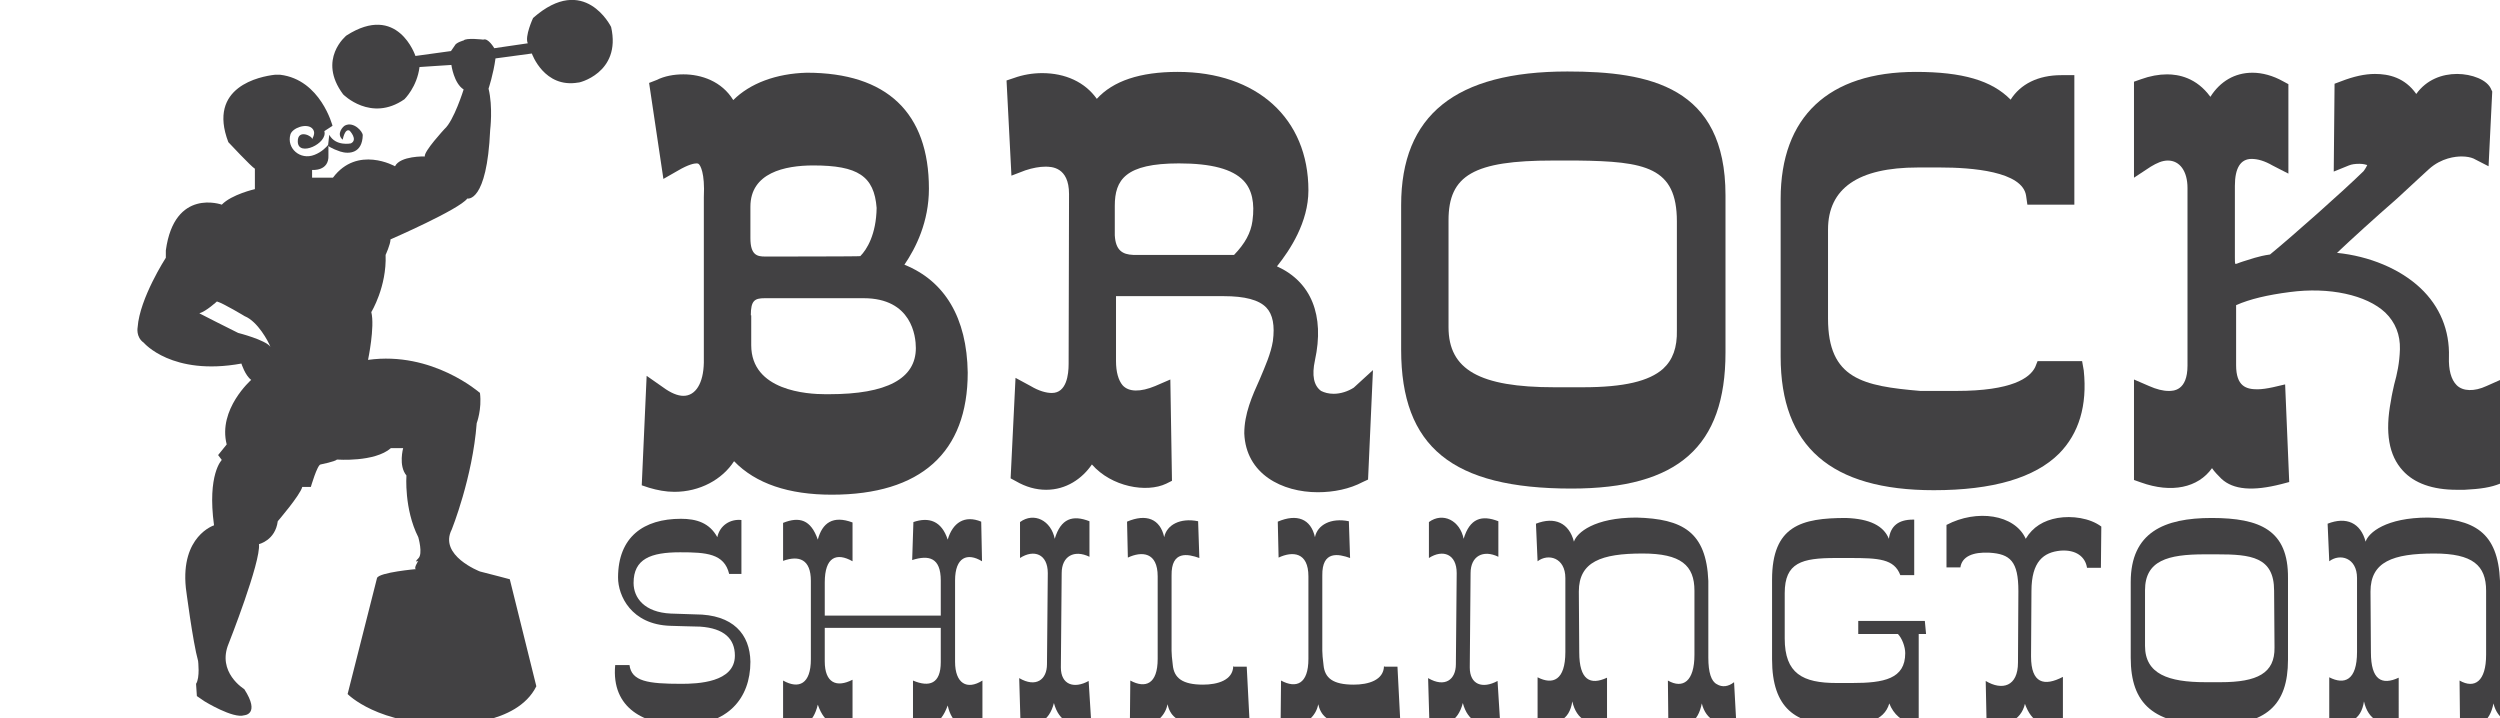 <?xml version="1.0" encoding="utf-8"?>
<!-- Generator: Adobe Illustrator 17.1.0, SVG Export Plug-In . SVG Version: 6.00 Build 0)  -->
<!DOCTYPE svg PUBLIC "-//W3C//DTD SVG 1.1//EN" "http://www.w3.org/Graphics/SVG/1.1/DTD/svg11.dtd">
<svg version="1.1" id="Layer_1" xmlns:x="http://ns.adobe.com/Extensibility/1.0/" xmlns:i="http://ns.adobe.com/AdobeIllustrator/10.0/" xmlns:graph="http://ns.adobe.com/Graphs/1.0/"
	 xmlns="http://www.w3.org/2000/svg" xmlns:xlink="http://www.w3.org/1999/xlink" xmlns:a="http://ns.adobe.com/AdobeSVGViewerExtensions/3.0/"
	 x="0px" y="0px" viewBox="0 308.1 612 175.8" enable-background="new 0 308.1 612 175.8" xml:space="preserve">
<g>
	<g>
		<path fill="#424143" d="M338.8,471.2c-0.1,3.4-3.8,4.5-7.4,4.5c-5.1,0-7.1-1.6-7.4-4.8c-0.2-1.6-0.3-2.7-0.3-3.5V449
			c-0.1-6.2,4-5.3,6.8-4.3l-0.3-9c-4.4-0.9-7.7,0.9-8.3,3.9c-1-4.5-4.4-5.8-9.1-3.8l0.2,8.8c3.4-1.6,7.3-1.4,7.3,4.6v20.2
			c0,6.2-3,7.3-6.7,5.3l-0.1,9.9c4.4,1.4,6.4,0.2,7.4-0.7c1-1,1.6-2.2,1.8-3.4c0.6,2.5,2.1,4.7,7.1,4.6l13-0.2l-0.7-13.6h-3.2V471.2
			z"/>
		<path fill="#424143" d="M359.8,471.5l0.2-23.1c0-4.2,3.1-5.8,6.8-4v-8.7c-4.1-1.6-7-0.7-8.5,4.3c-0.9-4.5-5.1-6.6-8.5-4.1v8.8
			c3.4-2.2,6.8-1,6.8,3.7l-0.2,22.3c0,3.8-2.7,5.8-6.8,3.4l0.3,10.3c3.8,1.9,7,0.5,8.2-4.2c1.2,4.5,4.4,6.3,9.1,4.2l-0.6-9.6
			C362.9,476.8,359.8,475.7,359.8,471.5z"/>
		<path fill="#424143" d="M301.9,471.2c-0.1,3.4-3.8,4.5-7.4,4.5c-5,0-7.1-1.6-7.4-4.8c-0.2-1.6-0.3-2.7-0.3-3.5V449
			c-0.1-6.2,4-5.3,6.8-4.3l-0.3-9c-4.4-0.9-7.7,0.9-8.3,3.9c-1-4.5-4.4-5.8-9.1-3.8l0.2,8.8c3.4-1.6,7.3-1.4,7.3,4.6v20.2
			c0,6.2-3,7.3-6.7,5.3l-0.1,9.9c4.4,1.4,6.4,0.2,7.4-0.7c1-1,1.6-2.2,1.8-3.4c0.6,2.5,2.1,4.7,7.1,4.6l13-0.2l-0.7-13.6h-3.2V471.2
			z"/>
		<path fill="#424143" d="M233.8,470.1v-19.9c0-5.7,3-6.9,6.6-4.7l-0.2-9.7c-4.1-1.7-7,0.3-8.2,4.4c-1.5-4.6-4.6-5.6-8.4-4.3
			l-0.3,9.3c4.1-1.3,7-0.6,7,5v8.6h-28.4v-8.1c0-6.3,2.9-7.4,6.8-5.2V436c-4.8-1.8-7.4,0.1-8.5,4.2c-1.7-4.9-4.5-5.7-8.5-4.1v9.3
			c3.9-1.4,6.8-0.4,6.8,4.9v19.2c0,6-2.9,7.4-6.8,5.2v10.1c4.8,2.2,7.4,0.4,8.5-4.2c1.7,4.9,4.5,5.7,8.5,4.1v-10.2
			c-3.9,2-6.8,0.8-6.8-4.5v-8.2h28.4v8.4c0,5.3-2.8,6.2-6.8,4.5v10.2c3.9,1.6,6.7,0.9,8.5-4.1c1,4.6,3.9,6.2,8.5,4.2v-10.3
			C236.7,477.1,233.8,475.4,233.8,470.1z"/>
		<path fill="#424143" d="M170.2,458.5l-6-0.2c-6.4-0.3-9.1-3.8-9.1-7.5c0-5.9,4.2-7.5,11.4-7.5c6.4,0,10.8,0.3,12,5.3h3v-13.2
			c-2.7-0.3-5.3,1.3-5.9,4.2c-1.9-3.5-5.1-4.5-8.9-4.5c-9.1,0-15.4,4.4-15.4,14.4c0,4.4,3.2,11.5,12.8,11.8c2.1,0.1,4.5,0.1,7.3,0.2
			c5.9,0.4,8.5,3,8.5,7.1c0,6.6-9.2,6.9-13.1,6.9c-8.2,0-12.2-0.6-12.7-4.6h-3.5c-1,10.7,7.3,14.7,16.5,14.7
			c10.9,0,16.6-6.4,16.6-15.5C183.6,463.4,179.5,458.5,170.2,458.5z"/>
		<path fill="#424143" d="M420.3,475.6c-1.4-0.7-2.1-2.9-2.1-6.5v-18.8c-0.5-12-6.3-15.2-17.6-15.5c-10.3,0-14.6,3.7-15.3,5.9
			c-1.2-4.6-4.7-6.2-9.3-4.4l0.4,9.2c2.6-2,6.8-0.9,6.8,4.1v18.1c0,7-3.1,8.1-6.8,6.2V484c4.6,2,7.8,0.5,8.5-4.2
			c1,4.5,4.3,6.4,8.5,4.3V474c-4.1,1.9-6.8,0.6-6.8-6.2l-0.1-14.9c0-7.3,5.5-9.3,15.6-9.3c9.4,0,12.7,2.9,12.7,9.1v15.7
			c0,6.5-2.8,8.4-6.5,6.3l0.1,9.6c4.6,2.6,7.3,0.6,8.2-4c1,4.1,4.4,5.9,8.4,4l-0.5-9.2C423.1,476.2,421.6,476.4,420.3,475.6z"/>
		<path fill="#424143" d="M614.1,475.6c-1.4-0.7-2.1-2.9-2.1-6.5v-18.8c-0.5-12-6.3-15.2-17.6-15.5c-10.3,0-14.6,3.7-15.3,5.9
			c-1.2-4.6-4.7-6.2-9.3-4.4l0.4,9.2c2.6-2,6.8-0.9,6.8,4.1v18.1c0,7-3.1,8.1-6.8,6.2V484c4.6,2,7.8,0.5,8.5-4.2
			c1,4.5,4.3,6.4,8.5,4.3V474c-4.1,1.9-6.8,0.6-6.8-6.2l-0.1-14.9c0-7.3,5.5-9.3,15.6-9.3c9.4,0,12.7,2.9,12.7,9.1v15.7
			c0,6.5-2.8,8.4-6.5,6.3l0.1,9.6c4.6,2.6,7.3,0.6,8.2-4c1,4.1,4.4,5.9,8.4,4l-0.5-9.2C616.8,476.2,615.5,476.4,614.1,475.6z"/>
		<path fill="#424143" d="M503.7,434.9c-3.4,0.6-6.1,2.2-7.8,5.1c-2.7-6-12-7.3-19.4-3.4V447h3.4c0.4-2.7,3.1-3.8,7.1-3.6
			c5.1,0.3,7.1,2.1,7.1,9.4l-0.1,17.5c0,5.9-3.9,6.9-7.9,4.5l0.2,9.6c4.3,2.2,8.5,0.1,9.4-4c1.7,4.6,4.3,5.8,9.3,4.2v-10.8
			c-4.6,2.4-7.8,1.6-7.8-5l0.1-16c0-7.3,3-9.5,7.1-9.9c3.8-0.3,6.1,1.5,6.5,4.2h3.4l0.1-10.1C511.6,434.9,507.2,434.3,503.7,434.9z"
			/>
		<path fill="#424143" d="M541.4,434.9c-11.6,0-19.8,3.5-19.8,15.7v18.5c0,11.3,5.5,16.5,20.3,16.5c12.8,0,18.2-4.8,18.2-16v-20
			C560.2,437.9,553.3,434.9,541.4,434.9z M556.8,466.6c0.1,6.3-4.2,8.5-13.2,8.5h-3.7c-9.1,0-14.8-2-14.8-8.9v-13.6
			c0-7.3,5.6-8.8,14.6-8.8h3c8.3,0,14,0.6,14,8.9L556.8,466.6L556.8,466.6z"/>
		<path fill="#424143" d="M259.7,471.5l0.2-23.1c0-4.2,3.1-5.8,6.8-4v-8.7c-4.1-1.6-7-0.7-8.5,4.3c-0.9-4.5-5.1-6.6-8.5-4.1v8.8
			c3.4-2.2,6.8-1,6.8,3.7l-0.2,22.3c0,3.8-2.7,5.8-6.8,3.4l0.3,10.3c3.8,1.9,7,0.5,8.2-4.2c1.2,4.5,4.4,6.3,9.1,4.2l-0.6-9.6
			C262.9,476.8,259.7,475.7,259.7,471.5z"/>
		<g>
			<path fill="#424143" d="M326.5,404.5c-1.3,0-2.3-0.3-3.1-0.7c-1.8-1.3-2.3-3.8-1.5-7.5c2.4-11-0.9-19.2-9.3-23
				c3.2-4,7.7-10.8,7.7-18.6c0-17.6-12.6-29-32-29c-9.2,0-15.8,2.2-19.8,6.6c-2.9-4.1-7.7-6.3-13.4-6.3c-2.3,0-4.7,0.4-6.9,1.2
				l-1.8,0.6l1.2,23.3l3.4-1.3c1.8-0.6,3.5-0.9,4.9-0.9s5.8,0,5.8,6.7l-0.1,41.6c0,2.6-0.5,7.1-4.1,7.1c-1.4,0-3.2-0.5-5.2-1.7
				l-3.7-2l-1.2,24.6l1.3,0.7c2.4,1.4,4.9,2.1,7.4,2.1c4.9,0,8.8-2.7,11.2-6.2c4.8,5.5,13.4,7,18.2,4.7l1.4-0.7l-0.4-24.8l-3.7,1.6
				c-3.6,1.5-6.5,1.5-8-0.2c-1-1.2-1.6-3.2-1.6-5.9v-15.9h26.4c5.1,0,8.6,0.9,10.4,2.8c1.6,1.7,2.1,4.4,1.6,8.2
				c-0.5,3.1-1.9,6.2-3.2,9.3c-1.9,4.2-3.8,8.5-3.8,13.3c0.4,10,9.3,14.4,18,14.4l0,0c3.9,0,7.8-0.8,11-2.5l1.3-0.6l1.2-26.8
				l-4.7,4.3C330,403.9,328.2,404.5,326.5,404.5z M272.9,365.7v-7.2c0-6.4,2.6-10.4,15.7-10.4c8,0,13.1,1.4,15.8,4.2
				c2.1,2.2,2.8,5.5,2.2,9.9c-0.4,2.9-1.8,5.5-4.5,8.3h-24.7C274.8,370.4,273.1,369.4,272.9,365.7z"/>
			<path fill="#424143" d="M221.4,372.9c2.8-4.1,6-10.5,6-18.6c0-18.6-10.3-28.4-29.9-28.4c-7.5,0.2-13.9,2.6-18,6.7
				c-2.8-4.6-7.8-6.3-12.2-6.3c-2.3,0-4.6,0.4-6.6,1.4l-1.8,0.7l3.5,23.5l3.5-2c2.7-1.6,4.1-1.8,4.6-1.8c0.4,0,0.5,0.1,0.6,0.2
				c0.3,0.3,1.5,2,1.2,8.1v40.5c-0.1,5-2,8.1-5,8.1c-1.4,0-3.1-0.7-5-2.1l-4-2.8l-1.2,26.8l1.8,0.6c2,0.6,4.1,1,6.2,1
				c6.2,0,11.7-3,14.6-7.5c5.3,5.5,13.4,8.2,23.9,8.2c21.8,0,33.3-10.3,33.3-29.9C236.7,385.9,231.3,376.9,221.4,372.9z
				 M187.3,370.9c-1.9,0-3.6-0.3-3.6-4.5v-7.7c0-8.3,8.4-10.1,15.4-10.1c10.9,0,14.9,2.6,15.5,10.4c-0.1,6.5-2.4,10.2-4,11.8
				C210.7,370.9,187.3,370.9,187.3,370.9z M183.8,385.3c0-3.6,0.9-4.2,3.4-4.2h24.2c11.8,0,12.8,9.3,12.8,12.2
				c0,7.5-7.1,11.3-21.2,11.3h-1c-4.3,0-18.1-0.8-18.1-12V385.3z"/>
			<path fill="#424143" d="M383.7,325.6c-27.4,0-40.7,10.7-40.7,32.7v35.4c0,23.8,12.5,34,41.7,34c26.1,0,37.7-10.3,37.7-33.3v-38.5
				C422.4,329.3,403.8,325.6,383.7,325.6z M410.5,362.3v26.6c0.1,4.3-1,7.3-3.4,9.5c-3.4,3-9.5,4.5-19.6,4.5h-7
				c-18.3,0-25.9-4.3-25.9-14.7v-26.2c0-11,6.2-14.6,25.5-14.6h6C402.8,347.6,410.5,349,410.5,362.3z"/>
			<path fill="#424143" d="M509.7,396.5h-10.9l-0.6,1.5c-1.3,2.6-5.6,5.8-19.3,5.8h-8.8c-14-1.2-22.6-2.9-22.6-17.7v-21.8
				c0-10.1,7.4-15.2,22-15.2h5.5c7.5,0,20.2,0.9,21,7l0.3,2.1h11.5v-31.7h-3.2c-5.7,0-10,2.2-12.4,6c-4.6-4.7-11.8-6.8-23.2-6.8
				c-21.4,0-33.1,11-33.1,31.1v38.6c0,22,12.3,32.7,37.5,32.7c14.4,0,24.7-3,30.7-9c4.8-4.9,6.9-11.7,6-20.3L509.7,396.5z"/>
			<path fill="#424143" d="M612.3,401l-3.6,1.6c-3,1.4-5.8,1.3-7.3-0.2c-1.4-1.4-2-3.8-1.9-6.9c0.2-6.5-2.2-12.4-7-16.9
				c-5-4.7-12.5-7.8-20.4-8.6c3.7-3.5,9.2-8.5,14.7-13.3l5.3-4.9l2.5-2.3c3.1-2.8,6.6-3.1,8-3.1c1.2,0,2.2,0.2,2.9,0.5l3.7,1.9
				l0.9-18.3l-0.2-0.4c-0.9-2.5-4.9-3.9-8.4-3.9c-3.7,0-7.5,1.4-10,4.9c-2.8-4-6.7-4.9-10.1-4.9c-2.5,0-5.2,0.6-8.3,1.8l-1.6,0.6
				l-0.2,21.5l3.7-1.5c0.7-0.3,1.6-0.4,2.6-0.4c0.9,0,1.6,0.2,1.9,0.3c-0.1,0.2-0.3,0.7-0.9,1.5c-4.9,4.8-17.4,15.9-22.9,20.4
				c-2.9,0.4-4.9,1.2-6.6,1.7c-0.5,0.2-1,0.3-1.4,0.5c-0.2,0.1-0.4,0.1-0.5,0.1c-0.1-0.3-0.1-0.8-0.1-1.7v-17.4
				c0-4.4,1.4-6.6,4.1-6.6c1.5,0,3.2,0.5,5.1,1.6l3.9,2v-21.9l-1.3-0.7c-2.5-1.4-5.1-2.1-7.5-2.1c-4.3,0-7.9,2.1-10.3,5.9
				c-3.4-4.7-7.8-5.5-10.6-5.5c-2,0-4.2,0.4-6.4,1.2l-1.7,0.6v23.5l4.1-2.7c1.5-0.9,2.8-1.5,4.2-1.5c2.9,0,4.8,2.6,4.8,6.7v43.5
				c0,6.2-3.5,6.2-4.6,6.2c-1.4,0-3-0.4-4.8-1.2l-3.7-1.6v24.6l1.7,0.6c7.5,2.7,14,1.3,17.4-3.5c0.6,0.9,1.5,1.8,2.3,2.6
				c2.9,2.7,7.7,3.1,14.7,1.3l1.9-0.5l-1-23.9l-3,0.7c-1.4,0.3-2.7,0.5-3.8,0.5c-2.7,0-5.2-0.7-5.2-5.9v-14.7
				c3.4-1.5,7.7-2.5,13.1-3.2c9.7-1.3,18.8,0.7,23.4,5c2.5,2.4,3.7,5.5,3.6,9c-0.1,3.4-0.7,6.1-1.4,8.6c-0.3,1.4-0.6,2.6-0.8,4
				c-1.5,7.8-0.5,13.4,2.9,17.1c2.8,3.1,7.3,4.7,13.2,4.7c0.6,0,1.3,0,1.9,0c4-0.2,6.5-0.6,8.7-1.5l1.7-0.6L612.3,401z"/>
		</g>
		<path fill="#424143" d="M454.9,460.1v3.2h9.7c1,1,1.8,3.1,1.8,4.7c0,6.3-5.2,7.3-13,7.3h-3.8c-8.3,0-12.7-2.3-12.7-10.9v-11.1
			c0-7.5,4.2-8.6,12.5-8.6h3.4c7.1,0,10.9,0.2,12.4,4.2h3.4v-13.6h-0.3c-3.6,0-5.5,1.6-5.9,4.7c-1.3-3.2-4.7-4.9-10.5-5.1
			c-10.9,0-18.1,1.9-18.1,15.1v19.5c0,12,5.8,16,15.8,16h1.7c5,0,9.9-0.7,11.2-5.2c1,2.6,3.2,4.7,5.9,4.7h1.3v-21.7h1.8l-0.3-3.2
			H454.9z"/>
	</g>
	<path fill="#424143" d="M149.6,314.7c0,0-6.5-13.3-19.1-2.2c0,0-2.1,4.5-1.3,6.2l-8.2,1.2c0,0-1.5-2.6-2.7-2.1c0,0-4.2-0.5-4.8,0.2
		c0,0-1.9,0.5-2.2,1.3l-0.9,1.3l-8.7,1.2c0,0-4.3-13.1-16.9-5c0,0-7.2,5.8-0.8,14.4c0,0,6.8,6.9,15,1.2c0,0,3.1-3,3.7-7.9l7.8-0.5
		c0,0,0.6,4.5,3,6c0,0-2.4,7.7-4.7,9.7c0,0-5.1,5.5-4.8,6.7c0,0-6-0.2-7.3,2.4c0,0-9.2-5.2-15.2,2.8h-5.1v-1.9c0,0,4.2,0.4,4-3.6
		v-2.6c-0.5,0.6-1.6,1.8-3.4,2.5c-3.5,1.4-6.9-1.6-5.9-5c0.5-1.6,3.9-2.8,5.3-1.5c0.9,0.9,0.4,1.9,0,2.7c0.3-0.7-3.6-2.7-3.5,0.6
		c0.1,3.8,7.4,0.4,6.5-2.6l2-1.3l0,0c0,0-2.9-11.3-12.8-12.5c-0.1,0-0.2,0-0.3,0c-0.3,0-0.7,0-1,0c-3.6,0.4-16.6,2.9-11.4,16.5
		c0,0,5.7,6.1,6.5,6.5v5c0,0-5.7,1.3-8.1,3.8c0,0-11.6-4.2-13.7,11.2v1.8c0,0-6.4,9.9-6.9,17c0,0-0.5,2.4,1.5,3.8
		c0,0,6.9,8.2,23.9,5.1c0,0,0.9,2.9,2.4,4c0,0-8.2,7.2-6,15.8l-2.1,2.6l0.9,1.2c0,0-3.6,3.5-1.9,16c0,0-8.2,2.6-6.9,15.3
		c0,0,1.7,13.3,3,17.9c0,0,0.5,4.1-0.5,5.6l0.2,3l1.9,1.3c0,0,7,4.3,9.7,3.4c0,0,4-0.2,0-6.4c0,0-6.8-4.1-3.8-11.2
		c0,0,7.9-20,7.4-24.3c0,0,4-0.9,4.6-5.6c0,0,5.5-6.4,6-8.4h2.1c0,0,1.6-5.5,2.4-5.5c0,0,3.5-0.7,4-1.2c0,0,9.2,0.7,13.2-2.8h3
		c0,0-1.2,4.3,0.8,6.7c0,0-0.6,8.2,2.9,15.1c0,0,1.2,4.1,0,5.2c-1.2,1.2,0,0.6,0,0.6s-1.4,2.2-0.4,2c0,0-9.2,0.8-9.7,2.2l-7.2,28.4
		c0,0,7.4,7.7,25.3,7.4c0,0,16.1,0.4,20.9-9.3l-6.5-26.2c0,0-4.5-1.2-7.3-1.9c0,0-10.2-3.9-6.9-10.3c0,0,5.1-12.7,6.1-26
		c0,0,1.3-3.4,0.8-7.4c0,0-11.6-10.3-27.4-8.1c0,0,1.7-8.1,0.8-11.7c0,0,3.8-6.2,3.5-14c0,0,1.2-2.6,1.2-3.8c0,0,16.8-7.3,18.8-10
		c0,0,4.8,1.2,5.6-16.8c0,0,0.7-5.6-0.4-10.1c0,0,1.2-3.6,1.7-7.4l8.9-1.2c0,0,3,8.6,11.4,7.1C141.3,328.5,152.2,326.1,149.6,314.7z
		 M58.3,389.6c-1.9-0.9-9.5-4.8-9.5-4.8c1.7-0.5,4.3-2.9,4.3-2.9c1.5,0.4,6.8,3.6,6.8,3.6c3.2,1.3,5.8,6.2,6.3,7.5
		C65,391.3,58.3,389.6,58.3,389.6z"/>
	<path fill="#424143" d="M88.8,341.2c0-0.9-2.2-3.4-4.3-2.4c-0.5,0.2-2.3,2.1-0.6,3.5c0,0,0.5-2.9,1.7-2.2c0,0,2.1,2.2,0.3,3.1
		c0,0-3.7,0.8-5.3-2.1l-0.3,2.7c0,0,0.9,0.7,3,1.4C85.5,345.9,88.7,345.6,88.8,341.2z"/>
</g>
</svg>
